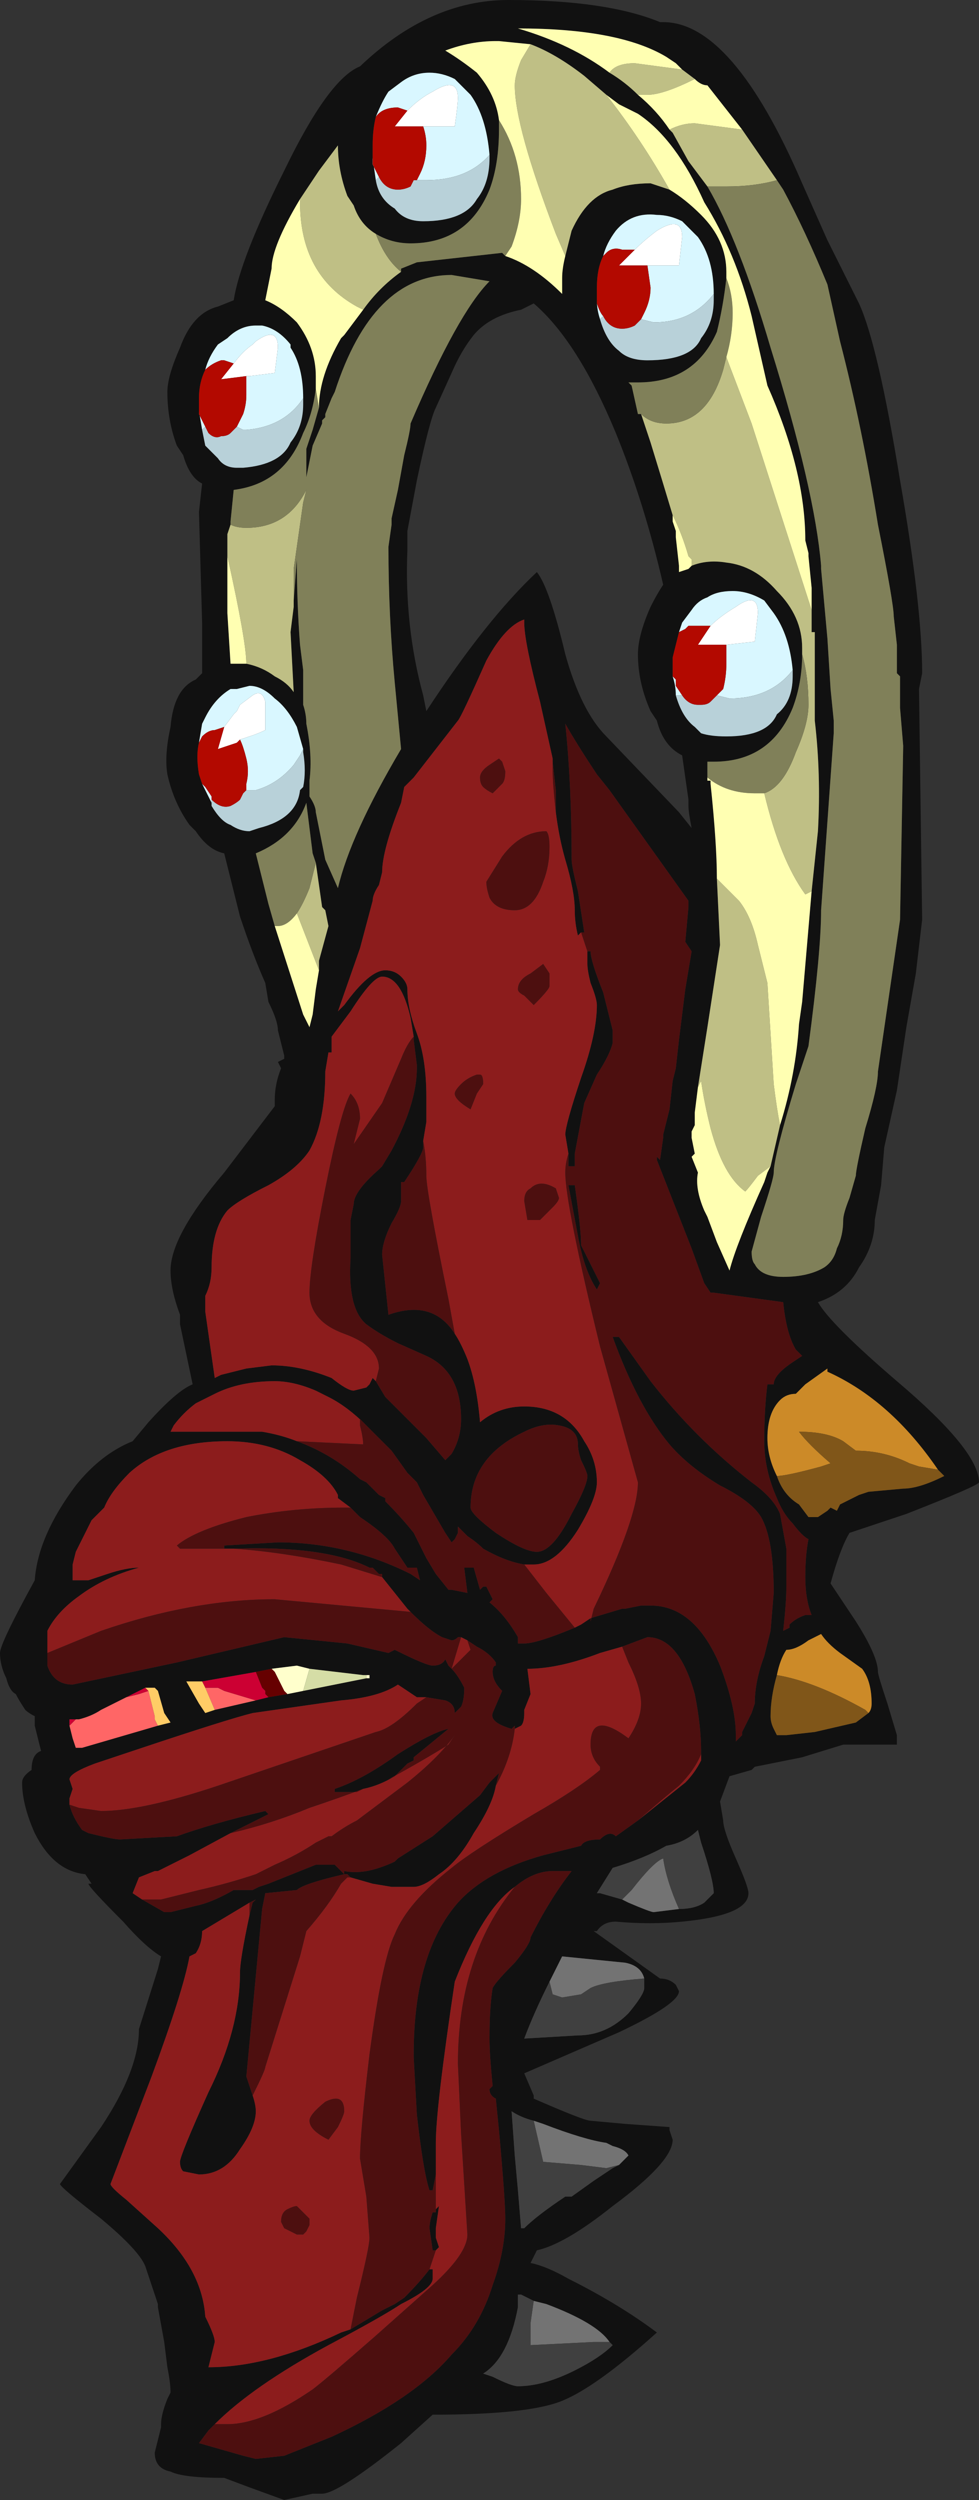 <?xml version="1.0" encoding="UTF-8" standalone="no"?>
<svg xmlns:ffdec="https://www.free-decompiler.com/flash" xmlns:xlink="http://www.w3.org/1999/xlink" ffdec:objectType="frame" height="276.85px" width="108.5px" xmlns="http://www.w3.org/2000/svg">
  <rect width="100%" height="100%" fill="#333333" stroke="none"/>
  <g transform="matrix(1.0, 0.0, 0.0, 1.0, 51.8, 276.15)">
    <use ffdec:characterId="31" height="39.55" transform="matrix(7.0, 0.0, 0.0, 7.0, -51.8, -276.15)" width="15.5" xlink:href="#shape0"/>
  </g>
  <defs>
    <g id="shape0" transform="matrix(1.0, 0.0, 0.0, 1.0, 7.4, 39.45)">
      <path d="M3.1 -39.1 Q4.2 -39.1 5.3 -36.55 L5.7 -35.65 6.2 -34.65 Q6.5 -34.0 6.85 -31.85 7.2 -29.85 7.2 -28.8 L7.15 -28.55 7.2 -24.9 7.1 -24.05 6.95 -23.2 6.8 -22.2 6.6 -21.3 6.55 -20.7 6.45 -20.15 Q6.45 -19.75 6.2 -19.4 6.0 -19.0 5.55 -18.85 5.75 -18.5 6.8 -17.6 8.1 -16.5 8.1 -16.0 8.1 -15.95 6.95 -15.5 L6.05 -15.2 Q5.9 -14.95 5.75 -14.4 L6.15 -13.8 Q6.5 -13.25 6.5 -13.0 6.5 -12.95 6.65 -12.5 L6.8 -12.0 6.8 -11.85 5.95 -11.85 5.3 -11.65 4.55 -11.5 4.5 -11.45 4.15 -11.35 4.0 -10.95 4.05 -10.65 Q4.05 -10.5 4.25 -10.05 4.45 -9.6 4.45 -9.5 4.45 -9.15 3.4 -9.05 2.9 -9.0 2.35 -9.05 2.15 -9.05 2.05 -8.9 L2.0 -8.9 3.05 -8.15 Q3.2 -8.15 3.3 -8.05 L3.35 -7.95 Q3.35 -7.75 2.4 -7.3 L0.9 -6.65 1.05 -6.3 1.05 -6.25 Q1.85 -5.9 1.95 -5.9 L2.5 -5.85 3.2 -5.8 3.2 -5.75 3.25 -5.6 Q3.25 -5.25 2.3 -4.55 1.55 -3.95 1.1 -3.85 1.05 -3.75 1.0 -3.65 1.25 -3.6 1.6 -3.4 2.4 -3.0 3.0 -2.55 2.0 -1.65 1.45 -1.45 0.9 -1.25 -0.55 -1.25 L-1.05 -0.8 Q-2.05 0.0 -2.3 0.0 L-2.45 0.0 -2.9 0.1 -3.45 -0.1 -3.85 -0.25 Q-4.5 -0.25 -4.7 -0.35 -4.95 -0.4 -4.95 -0.65 L-4.85 -1.05 -4.85 -1.1 Q-4.85 -1.25 -4.75 -1.5 L-4.7 -1.6 Q-4.7 -1.75 -4.75 -2.0 L-4.8 -2.4 -4.9 -2.95 -4.9 -3.0 -5.1 -3.6 Q-5.2 -3.85 -5.8 -4.35 -6.45 -4.85 -6.45 -4.9 L-5.8 -5.8 Q-5.2 -6.7 -5.2 -7.35 L-4.9 -8.3 -4.85 -8.5 Q-5.1 -8.65 -5.45 -9.05 -6.0 -9.6 -6.0 -9.65 L-5.95 -9.65 -6.05 -9.8 Q-6.55 -9.85 -6.85 -10.45 -7.05 -10.9 -7.05 -11.25 -7.05 -11.35 -6.9 -11.45 -6.9 -11.7 -6.75 -11.75 L-6.85 -12.15 -6.85 -12.3 Q-6.95 -12.35 -7.0 -12.4 -7.1 -12.55 -7.15 -12.65 -7.25 -12.7 -7.3 -12.9 -7.4 -13.1 -7.4 -13.3 -7.4 -13.45 -6.85 -14.45 -6.8 -15.15 -6.2 -15.95 -5.8 -16.45 -5.3 -16.65 L-5.05 -16.95 Q-4.6 -17.45 -4.35 -17.55 L-4.55 -18.5 -4.55 -18.65 Q-4.7 -19.05 -4.7 -19.35 -4.7 -19.9 -3.85 -20.9 L-3.05 -21.95 -3.05 -22.05 Q-3.05 -22.3 -2.95 -22.55 L-3.0 -22.65 -2.9 -22.7 -2.9 -22.75 -3.0 -23.15 Q-3.0 -23.3 -3.15 -23.6 L-3.2 -23.9 Q-3.4 -24.35 -3.6 -24.95 L-3.85 -25.95 Q-4.1 -26.0 -4.3 -26.3 L-4.4 -26.4 Q-4.65 -26.75 -4.75 -27.2 -4.8 -27.5 -4.7 -27.95 -4.65 -28.55 -4.3 -28.7 L-4.2 -28.8 -4.2 -29.6 -4.25 -31.35 -4.2 -31.8 Q-4.4 -31.9 -4.5 -32.25 L-4.6 -32.4 Q-4.75 -32.8 -4.75 -33.25 -4.75 -33.5 -4.55 -33.95 -4.35 -34.5 -3.95 -34.6 L-3.7 -34.7 Q-3.6 -35.35 -2.9 -36.75 -2.2 -38.2 -1.7 -38.4 -0.6 -39.45 0.65 -39.45 2.2 -39.45 3.05 -39.1 L3.1 -39.1 M2.25 -38.3 Q2.5 -38.15 2.7 -37.95 3.0 -37.7 3.2 -37.4 L3.25 -37.35 3.5 -36.9 3.8 -36.5 Q4.3 -35.65 4.8 -33.95 5.5 -31.7 5.6 -30.5 L5.6 -30.45 5.7 -29.35 5.75 -28.55 5.8 -28.05 5.8 -27.85 5.6 -25.05 Q5.6 -24.4 5.4 -22.9 L5.2 -22.3 Q4.85 -21.15 4.85 -20.9 4.85 -20.8 4.65 -20.2 L4.5 -19.65 Q4.5 -19.5 4.55 -19.45 4.65 -19.25 5.0 -19.25 5.4 -19.25 5.65 -19.4 5.8 -19.5 5.85 -19.7 5.95 -19.9 5.95 -20.15 5.95 -20.25 6.05 -20.5 L6.15 -20.85 Q6.15 -20.95 6.3 -21.6 6.5 -22.25 6.5 -22.5 L6.85 -24.9 6.9 -27.65 6.85 -28.25 6.85 -28.75 6.8 -28.8 6.8 -29.25 6.75 -29.7 Q6.75 -29.9 6.5 -31.15 6.25 -32.7 5.9 -34.05 L5.7 -34.95 Q5.35 -35.8 5.0 -36.45 L4.9 -36.6 4.35 -37.4 3.8 -38.1 Q3.7 -38.1 3.6 -38.2 L3.4 -38.35 3.3 -38.45 3.15 -38.55 Q2.4 -39.0 0.8 -39.0 1.65 -38.75 2.25 -38.3 M2.2 -37.95 L1.85 -38.25 Q1.4 -38.6 1.0 -38.75 L0.5 -38.8 0.45 -38.8 Q0.05 -38.8 -0.35 -38.65 -0.1 -38.5 0.15 -38.3 0.45 -37.95 0.5 -37.55 L0.5 -37.4 Q0.5 -36.85 0.35 -36.45 0.0 -35.6 -0.9 -35.6 -1.2 -35.6 -1.45 -35.75 -1.7 -35.9 -1.8 -36.2 L-1.9 -36.35 Q-2.05 -36.75 -2.05 -37.15 L-2.35 -36.75 -2.65 -36.3 Q-3.1 -35.55 -3.1 -35.2 L-3.2 -34.7 Q-2.95 -34.6 -2.7 -34.35 -2.4 -33.95 -2.4 -33.5 L-2.4 -33.3 Q-2.45 -32.9 -2.6 -32.6 -2.9 -31.8 -3.7 -31.7 L-3.75 -31.2 -3.75 -31.15 -3.8 -31.0 -3.8 -30.65 -3.8 -29.75 -3.75 -28.95 -3.5 -28.95 Q-3.25 -28.9 -3.05 -28.75 -2.85 -28.65 -2.75 -28.5 L-2.8 -29.45 -2.75 -29.85 -2.75 -29.95 -2.7 -30.6 Q-2.7 -29.9 -2.65 -29.25 L-2.6 -28.85 -2.6 -28.3 Q-2.55 -28.15 -2.55 -28.0 -2.45 -27.5 -2.5 -27.1 L-2.5 -26.85 Q-2.4 -26.7 -2.4 -26.6 L-2.25 -25.85 -2.05 -25.4 Q-1.85 -26.25 -1.05 -27.6 L-1.15 -28.65 Q-1.25 -29.7 -1.25 -30.8 L-1.2 -31.15 -1.2 -31.25 -1.1 -31.7 -1.0 -32.25 Q-0.9 -32.65 -0.9 -32.75 -0.15 -34.5 0.35 -35.0 L-0.25 -35.1 Q-1.5 -35.1 -2.1 -33.25 L-2.15 -33.15 -2.25 -32.9 -2.25 -32.85 -2.3 -32.8 -2.3 -32.75 -2.45 -32.4 -2.55 -31.9 -2.55 -32.35 -2.45 -32.65 -2.35 -33.0 Q-2.35 -33.5 -2.0 -34.1 L-1.95 -34.15 -1.65 -34.55 Q-1.4 -34.9 -1.05 -35.15 L-1.05 -35.2 -0.8 -35.3 0.55 -35.45 0.6 -35.4 Q1.05 -35.25 1.5 -34.8 L1.5 -35.05 Q1.5 -35.2 1.55 -35.4 L1.65 -35.8 Q1.9 -36.35 2.3 -36.45 2.55 -36.55 2.9 -36.55 L3.2 -36.45 Q3.45 -36.3 3.7 -36.05 4.1 -35.65 4.1 -35.15 L4.1 -35.05 Q4.05 -34.6 3.95 -34.2 3.6 -33.4 2.7 -33.4 L2.55 -33.4 2.6 -33.35 2.7 -32.9 2.75 -32.9 2.9 -32.45 Q3.1 -31.8 3.25 -31.3 L3.25 -31.2 3.3 -31.05 3.3 -30.95 3.35 -30.5 3.35 -30.4 3.5 -30.45 3.55 -30.5 Q3.8 -30.6 4.1 -30.55 4.55 -30.5 4.9 -30.1 5.3 -29.7 5.3 -29.2 L5.3 -29.1 Q5.3 -28.65 5.15 -28.25 4.8 -27.4 3.9 -27.4 L3.8 -27.4 3.8 -27.15 3.8 -27.1 3.85 -27.1 3.85 -27.05 Q3.95 -26.1 3.95 -25.55 L4.0 -24.5 3.8 -23.2 3.65 -22.25 3.6 -21.85 3.6 -21.65 3.55 -21.55 3.55 -21.45 3.6 -21.2 3.55 -21.15 3.65 -20.9 Q3.6 -20.65 3.75 -20.3 L3.8 -20.2 3.95 -19.8 4.15 -19.35 Q4.25 -19.75 4.7 -20.75 L4.75 -20.9 4.8 -21.0 4.95 -21.65 Q5.2 -22.45 5.25 -23.25 L5.3 -23.6 5.45 -25.35 5.55 -26.3 Q5.6 -27.2 5.5 -28.05 L5.5 -29.45 5.45 -29.45 5.45 -29.8 5.45 -30.15 5.4 -30.65 5.4 -30.7 5.35 -30.9 Q5.35 -32.0 4.75 -33.35 L4.5 -34.45 Q4.25 -35.45 3.75 -36.25 3.3 -37.25 2.7 -37.65 2.5 -37.75 2.4 -37.8 L2.2 -37.95 M-1.45 -36.6 Q-1.4 -36.3 -1.15 -36.15 -1.0 -35.95 -0.7 -35.95 -0.05 -35.95 0.15 -36.3 0.35 -36.55 0.35 -36.95 L0.35 -37.0 Q0.3 -37.6 0.05 -37.95 L-0.2 -38.2 Q-0.4 -38.3 -0.6 -38.3 -0.85 -38.3 -1.05 -38.15 L-1.25 -38.0 Q-1.35 -37.85 -1.45 -37.6 -1.5 -37.4 -1.5 -37.15 L-1.5 -36.95 -1.45 -36.6 M3.9 -34.8 Q3.9 -35.35 3.65 -35.7 L3.4 -35.95 Q3.2 -36.05 3.0 -36.05 2.6 -36.1 2.35 -35.8 2.2 -35.6 2.15 -35.4 2.05 -35.2 2.05 -34.9 L2.05 -34.7 Q2.05 -34.55 2.1 -34.4 2.2 -34.05 2.4 -33.9 2.55 -33.75 2.85 -33.75 3.55 -33.75 3.7 -34.1 3.9 -34.35 3.9 -34.7 L3.9 -34.8 M0.1 -34.15 Q-0.1 -33.9 -0.25 -33.55 L-0.5 -33.0 Q-0.6 -32.8 -0.8 -31.85 L-0.95 -31.05 -0.95 -30.75 Q-1.0 -29.55 -0.7 -28.45 L-0.65 -28.2 Q0.3 -29.65 1.1 -30.4 1.3 -30.15 1.55 -29.1 1.8 -28.2 2.2 -27.8 L3.35 -26.6 3.55 -26.35 Q3.5 -26.6 3.5 -26.7 L3.5 -26.8 3.4 -27.5 Q3.1 -27.65 3.0 -28.05 L2.9 -28.2 Q2.7 -28.65 2.7 -29.1 2.7 -29.4 2.9 -29.85 3.0 -30.05 3.1 -30.2 2.8 -31.5 2.35 -32.6 1.75 -34.05 1.05 -34.65 L0.85 -34.55 Q0.35 -34.45 0.1 -34.15 M1.35 -27.45 L1.15 -28.35 Q0.9 -29.3 0.9 -29.6 L0.9 -29.65 Q0.6 -29.55 0.3 -29.0 -0.1 -28.1 -0.15 -28.05 L-0.85 -27.15 -1.0 -27.0 -1.05 -26.75 Q-1.35 -26.0 -1.35 -25.65 L-1.4 -25.45 Q-1.5 -25.3 -1.5 -25.2 L-1.7 -24.45 -2.05 -23.45 -1.95 -23.55 Q-1.55 -24.1 -1.3 -24.1 -1.15 -24.1 -1.05 -24.0 -0.95 -23.9 -0.95 -23.8 -0.95 -23.5 -0.8 -23.1 -0.65 -22.7 -0.65 -22.1 L-0.65 -21.7 -0.7 -21.4 -0.7 -21.3 Q-0.7 -21.2 -1.0 -20.75 L-1.05 -20.75 -1.05 -20.45 Q-1.05 -20.35 -1.2 -20.1 -1.35 -19.8 -1.35 -19.6 L-1.25 -18.65 Q-0.55 -18.9 -0.2 -18.35 -0.1 -18.2 0.0 -17.95 0.15 -17.55 0.2 -16.95 0.5 -17.2 0.9 -17.2 1.55 -17.2 1.85 -16.65 2.05 -16.35 2.05 -16.0 2.05 -15.75 1.75 -15.25 1.4 -14.7 1.05 -14.7 L0.9 -14.7 Q0.6 -14.75 0.25 -14.95 0.15 -15.05 0.0 -15.15 L-0.15 -15.3 -0.15 -15.2 -0.2 -15.1 -0.25 -15.05 -0.35 -15.2 -0.7 -15.8 -0.8 -16.0 -0.95 -16.15 -1.2 -16.5 -1.6 -16.9 Q-1.9 -17.2 -2.2 -17.35 L-2.4 -17.45 Q-2.75 -17.6 -3.05 -17.6 -3.6 -17.6 -4.0 -17.4 L-4.3 -17.25 Q-4.5 -17.1 -4.65 -16.9 L-4.7 -16.8 -3.25 -16.8 Q-2.95 -16.75 -2.7 -16.65 -2.15 -16.45 -1.7 -16.05 L-1.6 -16.0 -1.4 -15.8 -1.3 -15.75 -1.3 -15.7 Q-1.05 -15.45 -0.85 -15.2 L-0.65 -14.8 -0.5 -14.55 -0.3 -14.3 -0.25 -14.3 0.0 -14.25 -0.05 -14.65 0.1 -14.65 0.2 -14.3 0.25 -14.35 0.3 -14.35 0.4 -14.15 0.35 -14.1 Q0.6 -13.9 0.8 -13.55 L0.8 -13.45 0.9 -13.45 Q1.1 -13.45 1.7 -13.7 L1.8 -13.75 1.95 -13.85 2.45 -14.0 2.5 -14.0 2.75 -14.05 2.9 -14.05 Q3.6 -14.05 4.0 -13.1 4.25 -12.45 4.25 -12.0 L4.25 -11.9 4.35 -12.0 4.35 -12.05 4.5 -12.35 4.55 -12.5 Q4.55 -12.85 4.7 -13.25 L4.8 -13.65 4.85 -14.25 Q4.85 -15.1 4.65 -15.45 4.5 -15.7 4.0 -15.95 3.5 -16.25 3.2 -16.6 2.7 -17.2 2.3 -18.3 L2.4 -18.3 2.9 -17.6 Q3.6 -16.7 4.5 -16.0 4.85 -15.75 4.95 -15.5 L5.05 -14.95 5.05 -14.35 Q5.05 -14.1 5.0 -13.65 L5.1 -13.7 5.1 -13.75 Q5.2 -13.85 5.35 -13.9 L5.45 -13.9 Q5.35 -14.15 5.35 -14.5 5.35 -14.85 5.4 -15.1 5.3 -15.15 5.15 -15.35 5.0 -15.5 4.9 -15.75 4.7 -16.2 4.7 -16.65 4.7 -17.15 4.75 -17.55 L4.85 -17.55 Q4.85 -17.7 5.15 -17.9 L5.3 -18.0 5.2 -18.1 Q5.05 -18.35 5.0 -18.85 L3.9 -19.0 3.85 -19.0 3.75 -19.15 3.55 -19.7 3.0 -21.1 3.0 -21.15 3.05 -21.1 3.1 -21.45 3.1 -21.5 3.2 -21.9 3.25 -22.35 3.3 -22.55 3.35 -23.0 3.45 -23.8 3.55 -24.4 3.45 -24.55 3.5 -25.1 3.5 -25.2 2.25 -26.95 2.05 -27.2 Q1.75 -27.65 1.55 -28.0 1.65 -27.05 1.65 -25.85 1.65 -25.75 1.75 -25.35 L1.85 -24.7 1.8 -24.7 1.75 -24.65 Q1.7 -24.85 1.7 -25.05 1.7 -25.35 1.55 -25.85 1.45 -26.2 1.4 -26.6 L1.4 -26.95 1.35 -27.4 1.35 -27.45 M1.6 -21.2 L1.55 -21.5 Q1.55 -21.65 1.8 -22.4 2.05 -23.1 2.05 -23.55 2.05 -23.65 1.95 -23.9 1.9 -24.1 1.9 -24.2 L1.9 -24.4 1.95 -24.4 Q1.95 -24.25 2.15 -23.75 L2.3 -23.15 2.3 -22.95 Q2.25 -22.75 2.05 -22.45 L1.85 -22.0 1.7 -21.2 1.7 -21.0 1.6 -21.0 1.6 -21.2 M5.15 -28.85 Q5.1 -29.4 4.85 -29.75 L4.7 -29.95 Q4.45 -30.1 4.2 -30.1 3.95 -30.1 3.8 -30.0 3.65 -29.95 3.55 -29.8 L3.4 -29.6 3.35 -29.45 Q3.3 -29.25 3.25 -29.05 L3.25 -28.75 Q3.3 -28.6 3.3 -28.45 3.4 -28.1 3.6 -27.95 L3.7 -27.85 Q3.85 -27.8 4.1 -27.8 4.75 -27.8 4.9 -28.15 5.15 -28.35 5.15 -28.75 L5.15 -28.85 M7.45 -16.2 Q6.7 -17.3 5.7 -17.75 L5.7 -17.8 5.35 -17.55 5.2 -17.4 Q5.05 -17.4 4.95 -17.3 4.75 -17.1 4.75 -16.7 4.75 -16.4 4.9 -16.1 5.0 -15.8 5.25 -15.65 L5.4 -15.45 5.55 -15.45 5.7 -15.55 5.75 -15.6 5.85 -15.55 5.9 -15.65 6.2 -15.8 6.35 -15.85 6.9 -15.9 Q7.15 -15.9 7.55 -16.1 L7.45 -16.2 M1.6 -20.7 L1.7 -20.7 Q1.8 -20.0 1.8 -19.75 L2.1 -19.15 2.05 -19.05 Q1.85 -19.35 1.75 -19.9 L1.6 -20.7 M1.45 -16.9 Q1.2 -16.95 0.9 -16.8 0.05 -16.4 0.05 -15.6 0.05 -15.5 0.45 -15.2 0.9 -14.9 1.1 -14.9 1.35 -14.9 1.65 -15.5 1.9 -15.95 1.9 -16.1 1.9 -16.15 1.8 -16.35 1.75 -16.5 1.75 -16.6 1.75 -16.85 1.45 -16.9 M6.35 -12.35 Q6.4 -12.4 6.4 -12.5 6.4 -12.85 6.25 -13.05 L5.9 -13.3 Q5.7 -13.45 5.6 -13.6 L5.4 -13.5 Q5.2 -13.35 5.05 -13.35 4.95 -13.2 4.9 -12.95 4.8 -12.6 4.8 -12.3 4.8 -12.2 4.85 -12.1 L4.9 -12.0 5.05 -12.0 5.5 -12.05 6.15 -12.2 6.35 -12.35 M3.7 -11.7 L3.7 -11.75 Q3.7 -12.15 3.6 -12.65 3.35 -13.55 2.85 -13.55 L2.45 -13.4 2.1 -13.3 Q1.45 -13.05 0.95 -13.05 L1.0 -12.65 0.9 -12.4 0.9 -12.35 Q0.9 -12.2 0.85 -12.15 L0.75 -12.1 0.75 -12.15 0.7 -12.1 Q0.35 -12.2 0.4 -12.35 L0.55 -12.7 Q0.4 -12.85 0.4 -13.0 0.4 -13.1 0.45 -13.1 L0.45 -13.15 Q0.35 -13.3 0.15 -13.4 L0.0 -13.5 -0.1 -13.55 -0.15 -13.55 Q-0.2 -13.5 -0.25 -13.5 L-0.4 -13.55 Q-0.6 -13.65 -0.9 -13.95 L-0.95 -14.0 -1.35 -14.5 -1.35 -14.55 -1.4 -14.55 -1.5 -14.65 -1.55 -14.65 Q-2.25 -15.0 -3.7 -14.95 L-3.85 -14.95 -3.85 -15.0 -3.0 -15.05 Q-1.9 -15.05 -0.9 -14.55 L-0.75 -14.45 -0.8 -14.65 -0.95 -14.65 -1.15 -14.95 Q-1.25 -15.15 -1.7 -15.45 L-1.85 -15.6 -2.05 -15.75 -2.05 -15.8 Q-2.2 -16.1 -2.65 -16.35 -3.15 -16.65 -3.8 -16.65 -4.8 -16.65 -5.35 -16.15 -5.65 -15.85 -5.75 -15.6 L-5.95 -15.4 -6.2 -14.9 -6.25 -14.7 -6.25 -14.45 -6.0 -14.45 -5.7 -14.55 Q-5.4 -14.65 -5.2 -14.65 -5.75 -14.5 -6.15 -14.2 -6.5 -13.95 -6.65 -13.65 L-6.65 -13.3 -6.65 -13.1 Q-6.55 -12.8 -6.25 -12.8 L-4.6 -13.15 -2.9 -13.55 -1.9 -13.45 -1.25 -13.3 -1.15 -13.35 Q-0.65 -13.1 -0.55 -13.1 -0.4 -13.1 -0.35 -13.2 L-0.3 -13.1 -0.25 -13.05 Q-0.15 -12.95 -0.05 -12.75 -0.05 -12.55 -0.1 -12.45 L-0.2 -12.35 Q-0.2 -12.5 -0.35 -12.55 L-0.65 -12.6 -0.8 -12.6 -1.1 -12.8 Q-1.4 -12.6 -2.0 -12.55 L-3.4 -12.35 Q-3.8 -12.25 -5.15 -11.8 L-5.9 -11.55 Q-6.3 -11.4 -6.3 -11.3 L-6.25 -11.15 -6.3 -11.0 -6.3 -10.9 Q-6.25 -10.7 -6.1 -10.5 L-6.0 -10.45 Q-5.6 -10.35 -5.5 -10.35 L-4.6 -10.4 Q-4.05 -10.6 -3.2 -10.8 L-3.15 -10.75 -3.75 -10.45 -4.4 -10.1 -4.9 -9.85 -4.95 -9.85 -5.2 -9.75 -5.3 -9.5 -5.15 -9.4 -4.8 -9.2 -4.7 -9.2 -4.3 -9.3 Q-4.05 -9.35 -3.7 -9.55 L-3.4 -9.55 -3.3 -9.6 -3.15 -9.65 -2.4 -9.95 -2.1 -9.95 -1.95 -9.8 -1.95 -9.85 Q-1.7 -9.8 -1.4 -9.9 -1.25 -9.95 -1.15 -10.0 L-1.1 -10.05 -0.55 -10.4 0.2 -11.05 0.35 -11.25 0.5 -11.4 0.45 -11.2 Q0.4 -10.9 0.1 -10.45 -0.15 -10.0 -0.45 -9.8 -0.7 -9.6 -0.85 -9.6 L-1.2 -9.6 -1.5 -9.65 -1.85 -9.75 -1.9 -9.8 -1.95 -9.8 Q-2.6 -9.65 -2.7 -9.55 L-3.2 -9.5 -3.25 -9.25 -3.5 -6.6 -3.4 -6.3 Q-3.35 -6.15 -3.35 -6.05 -3.35 -5.8 -3.6 -5.45 -3.85 -5.05 -4.25 -5.05 L-4.5 -5.1 Q-4.55 -5.15 -4.55 -5.25 -4.55 -5.35 -4.1 -6.35 -3.6 -7.35 -3.6 -8.25 -3.6 -8.45 -3.45 -9.15 L-3.4 -9.35 -3.35 -9.4 -3.45 -9.35 -4.2 -8.9 Q-4.2 -8.7 -4.3 -8.55 L-4.4 -8.5 Q-4.5 -7.95 -5.0 -6.6 L-5.65 -4.9 Q-5.65 -4.85 -5.4 -4.65 L-4.9 -4.2 Q-4.2 -3.55 -4.15 -2.8 -4.0 -2.5 -4.0 -2.4 L-4.1 -2.0 Q-3.15 -2.0 -2.0 -2.55 L-1.85 -2.6 -1.35 -2.9 -1.15 -3.0 -1.0 -3.1 Q-0.75 -3.35 -0.6 -3.55 L-0.55 -3.55 -0.55 -3.4 Q-0.55 -3.25 -1.05 -3.0 -1.35 -2.8 -2.2 -2.35 -3.4 -1.7 -4.0 -1.1 L-4.1 -1.0 -4.25 -0.8 -3.55 -0.6 -3.35 -0.55 -2.9 -0.6 -2.15 -0.9 Q-0.85 -1.5 -0.25 -2.2 0.2 -2.65 0.4 -3.3 0.6 -3.85 0.6 -4.35 0.6 -4.65 0.5 -5.75 L0.45 -6.25 Q0.35 -6.3 0.35 -6.4 L0.4 -6.45 Q0.35 -6.95 0.35 -7.2 0.35 -7.7 0.4 -8.0 0.45 -8.1 0.75 -8.4 1.0 -8.7 1.0 -8.8 1.3 -9.4 1.65 -9.85 L1.35 -9.85 Q1.05 -9.85 0.75 -9.6 0.25 -9.25 -0.2 -8.1 -0.5 -6.1 -0.5 -5.55 L-0.5 -5.1 -0.5 -5.05 -0.55 -4.8 -0.6 -4.8 Q-0.7 -5.1 -0.8 -6.0 L-0.85 -6.9 -0.85 -6.95 Q-0.85 -8.55 -0.15 -9.35 0.3 -9.85 1.2 -10.1 L1.8 -10.25 Q1.85 -10.35 2.1 -10.35 2.25 -10.5 2.35 -10.4 L2.7 -10.65 3.45 -11.25 Q3.6 -11.4 3.7 -11.6 L3.7 -11.7 M-0.5 -3.85 L-0.55 -3.85 -0.6 -4.2 Q-0.6 -4.3 -0.55 -4.45 L-0.5 -4.45 -0.5 -4.5 -0.45 -4.55 -0.5 -4.2 -0.5 -4.15 -0.5 -4.05 -0.45 -3.9 -0.5 -3.85 M-1.65 -11.15 L-1.75 -11.1 -2.1 -11.1 -2.1 -11.15 Q-1.65 -11.3 -1.1 -11.7 -0.55 -12.05 -0.3 -12.1 L-0.85 -11.65 -0.85 -11.6 -0.95 -11.55 -1.15 -11.35 Q-1.4 -11.2 -1.65 -11.15 M3.35 -9.25 Q3.6 -9.25 3.75 -9.35 L3.9 -9.5 Q3.9 -9.7 3.7 -10.3 L3.65 -10.5 Q3.45 -10.3 3.15 -10.25 2.8 -10.05 2.3 -9.9 L2.05 -9.5 2.1 -9.5 2.45 -9.4 2.55 -9.35 Q2.9 -9.2 2.95 -9.2 L3.35 -9.25 M1.3 -8.1 Q1.05 -7.6 0.9 -7.2 L1.75 -7.25 Q2.2 -7.25 2.55 -7.6 2.8 -7.9 2.8 -8.0 L2.8 -8.15 Q2.75 -8.35 2.5 -8.4 L1.5 -8.5 1.3 -8.1 M2.4 -5.2 L2.55 -5.35 Q2.5 -5.45 2.3 -5.5 L2.2 -5.55 Q1.85 -5.6 1.2 -5.85 L1.05 -5.9 Q0.85 -5.95 0.7 -6.05 L0.75 -5.35 0.8 -4.8 0.85 -4.2 0.9 -4.2 Q1.1 -4.4 1.55 -4.7 L1.65 -4.7 2.0 -4.95 2.3 -5.15 2.4 -5.2 M1.05 -3.05 L0.85 -3.15 0.8 -3.15 0.8 -2.95 Q0.65 -2.15 0.25 -1.9 L0.4 -1.85 Q0.7 -1.7 0.8 -1.7 1.2 -1.7 1.7 -1.95 2.1 -2.15 2.3 -2.35 L2.25 -2.4 Q2.05 -2.7 1.25 -3.0 L1.05 -3.05 M-2.6 -33.15 Q-2.6 -33.65 -2.8 -33.95 L-2.8 -34.0 Q-3.0 -34.25 -3.25 -34.3 L-3.35 -34.3 Q-3.6 -34.3 -3.8 -34.1 L-3.95 -34.0 Q-4.1 -33.8 -4.15 -33.6 -4.25 -33.4 -4.25 -33.15 L-4.25 -32.95 -4.2 -32.65 -4.15 -32.4 -3.95 -32.2 Q-3.85 -32.05 -3.65 -32.05 L-3.55 -32.05 Q-2.95 -32.1 -2.8 -32.45 -2.6 -32.7 -2.6 -33.05 L-2.6 -33.15 M-2.6 -27.6 L-2.7 -27.95 Q-2.85 -28.25 -3.05 -28.4 -3.25 -28.6 -3.45 -28.6 L-3.65 -28.55 -3.75 -28.55 Q-4.0 -28.4 -4.15 -28.1 L-4.2 -28.0 -4.25 -27.7 Q-4.3 -27.5 -4.25 -27.2 L-4.2 -27.05 -4.05 -26.75 -4.05 -26.7 Q-3.9 -26.45 -3.75 -26.4 -3.6 -26.3 -3.45 -26.3 L-3.3 -26.35 Q-2.7 -26.5 -2.65 -26.95 L-2.6 -27.0 Q-2.55 -27.25 -2.6 -27.55 L-2.6 -27.6 M-1.25 -26.6 L-1.25 -26.6 M-2.4 -25.8 L-2.45 -25.95 -2.55 -26.75 Q-2.75 -26.2 -3.35 -25.95 L-3.15 -25.15 -3.05 -24.8 -2.6 -23.4 -2.5 -23.2 -2.45 -23.4 -2.4 -23.8 -2.35 -24.1 -2.35 -24.25 -2.2 -24.8 -2.25 -25.05 -2.3 -25.1 -2.4 -25.8 M-0.85 -23.05 L-0.9 -23.35 Q-1.05 -24.0 -1.35 -24.0 -1.5 -24.0 -1.85 -23.45 L-2.15 -23.05 -2.15 -22.8 -2.2 -22.8 -2.25 -22.5 Q-2.25 -21.7 -2.5 -21.25 -2.7 -20.95 -3.15 -20.7 -3.65 -20.45 -3.8 -20.3 -4.05 -20.0 -4.05 -19.4 -4.05 -19.15 -4.15 -18.95 L-4.15 -18.7 -4.0 -17.65 -3.9 -17.7 -3.5 -17.8 -3.1 -17.85 Q-2.65 -17.85 -2.15 -17.65 L-2.15 -17.65 Q-1.9 -17.45 -1.8 -17.45 L-1.6 -17.5 -1.55 -17.55 -1.5 -17.65 -1.45 -17.6 -1.3 -17.35 -0.65 -16.7 -0.35 -16.35 -0.25 -16.45 Q-0.1 -16.7 -0.1 -17.0 -0.1 -17.75 -0.65 -18.0 L-1.1 -18.2 Q-1.4 -18.35 -1.6 -18.5 -1.9 -18.75 -1.85 -19.55 L-1.85 -20.15 -1.8 -20.4 Q-1.8 -20.6 -1.4 -20.95 L-1.35 -21.0 -1.2 -21.25 Q-0.8 -22.0 -0.8 -22.55 L-0.8 -22.6 -0.85 -23.0 -0.85 -23.05 M-2.6 -12.7 L-1.6 -12.9 -1.55 -12.9 -1.55 -12.95 -1.6 -12.95 -1.65 -12.95 -2.5 -13.05 -2.7 -13.1 -3.1 -13.05 -3.35 -13.0 -4.2 -12.85 -4.45 -12.85 -4.25 -12.5 -4.15 -12.35 -4.0 -12.4 -3.35 -12.55 -3.15 -12.6 -2.85 -12.65 -2.6 -12.7 M-4.9 -12.15 L-4.7 -12.2 -4.8 -12.35 -4.9 -12.7 -4.95 -12.75 -5.1 -12.75 -5.4 -12.6 -5.8 -12.4 Q-5.95 -12.3 -6.15 -12.25 L-6.3 -12.25 -6.3 -12.15 -6.25 -11.95 -6.2 -11.8 -6.1 -11.8 -4.9 -12.15" fill="#111111" fill-rule="evenodd" stroke="none"/>
      <path d="M-0.7 -21.4 L-0.65 -21.7 -0.65 -22.1 Q-0.65 -22.7 -0.8 -23.1 -0.95 -23.5 -0.95 -23.8 -0.95 -23.9 -1.05 -24.0 -1.15 -24.1 -1.3 -24.1 -1.55 -24.1 -1.95 -23.55 L-2.05 -23.45 -1.7 -24.45 -1.5 -25.2 Q-1.5 -25.3 -1.4 -25.45 L-1.35 -25.65 Q-1.35 -26.0 -1.05 -26.75 L-1.0 -27.0 -0.85 -27.15 -0.15 -28.05 Q-0.1 -28.1 0.3 -29.0 0.6 -29.55 0.9 -29.65 L0.9 -29.6 Q0.9 -29.3 1.15 -28.35 L1.35 -27.45 1.35 -27.25 Q1.35 -27.05 1.4 -26.6 1.45 -26.2 1.55 -25.85 1.7 -25.35 1.7 -25.05 1.7 -24.85 1.75 -24.65 L1.8 -24.7 1.9 -24.4 1.9 -24.2 Q1.9 -24.1 1.95 -23.9 2.05 -23.65 2.05 -23.55 2.05 -23.1 1.8 -22.4 1.55 -21.65 1.55 -21.5 L1.6 -21.2 Q1.55 -21.05 1.55 -20.9 1.55 -20.4 2.1 -18.15 L2.7 -16.0 Q2.7 -15.45 2.0 -14.0 L1.95 -13.8 1.95 -13.85 1.8 -13.75 1.7 -13.7 1.25 -14.25 0.9 -14.7 1.05 -14.7 Q1.4 -14.7 1.75 -15.25 2.05 -15.75 2.05 -16.0 2.05 -16.35 1.85 -16.65 1.55 -17.2 0.9 -17.2 0.5 -17.2 0.2 -16.95 0.15 -17.55 0.0 -17.95 -0.1 -18.2 -0.2 -18.35 L-0.3 -18.9 Q-0.65 -20.6 -0.65 -20.85 -0.65 -21.15 -0.7 -21.4 M0.55 -25.9 L0.3 -25.5 Q0.3 -25.4 0.35 -25.25 0.45 -25.05 0.75 -25.05 1.05 -25.05 1.2 -25.5 1.3 -25.75 1.3 -26.05 1.3 -26.25 1.25 -26.3 0.85 -26.3 0.55 -25.9 M0.35 -27.35 Q0.2 -27.25 0.2 -27.15 0.2 -27.05 0.25 -27.0 0.3 -26.95 0.4 -26.9 L0.55 -27.05 Q0.6 -27.1 0.6 -27.25 L0.55 -27.4 0.5 -27.45 0.35 -27.35 M0.25 -22.3 Q0.25 -22.45 0.2 -22.45 L0.15 -22.45 Q0.0 -22.4 -0.1 -22.3 -0.2 -22.2 -0.2 -22.15 -0.2 -22.05 0.05 -21.9 L0.15 -22.15 0.25 -22.3 M1.05 -23.55 Q1.3 -23.8 1.3 -23.85 L1.3 -24.05 1.2 -24.2 1.0 -24.05 Q0.8 -23.95 0.8 -23.8 0.8 -23.75 0.9 -23.7 L1.05 -23.55 M0.9 -20.45 L0.95 -20.15 1.15 -20.15 1.35 -20.35 Q1.45 -20.45 1.45 -20.5 L1.4 -20.65 Q1.15 -20.8 1.0 -20.65 0.9 -20.6 0.9 -20.45 M-1.6 -16.9 L-1.7 -17.0 -1.7 -16.9 Q-1.65 -16.7 -1.65 -16.6 L-2.7 -16.65 Q-2.95 -16.75 -3.25 -16.8 L-4.7 -16.8 -4.65 -16.9 Q-4.5 -17.1 -4.3 -17.25 L-4.0 -17.4 Q-3.6 -17.6 -3.05 -17.6 -2.75 -17.6 -2.4 -17.45 L-2.2 -17.35 Q-1.9 -17.2 -1.6 -16.9 M2.7 -10.65 Q3.1 -11.0 3.35 -11.2 3.6 -11.45 3.7 -11.7 L3.7 -11.6 Q3.6 -11.4 3.45 -11.25 L2.7 -10.65 M2.45 -13.4 L2.55 -13.15 Q2.75 -12.75 2.75 -12.5 2.75 -12.25 2.55 -11.95 1.95 -12.4 1.95 -11.85 1.95 -11.65 2.1 -11.5 L2.1 -11.45 Q1.75 -11.15 1.05 -10.75 0.05 -10.15 -0.25 -9.9 -0.95 -9.35 -1.15 -8.85 -1.35 -8.45 -1.55 -6.95 -1.7 -5.7 -1.7 -5.3 L-1.6 -4.7 -1.55 -4.05 Q-1.55 -3.9 -1.75 -3.1 L-1.85 -2.6 -2.0 -2.55 Q-3.15 -2.0 -4.1 -2.0 L-4.0 -2.4 Q-4.0 -2.5 -4.15 -2.8 -4.2 -3.55 -4.9 -4.2 L-5.4 -4.65 Q-5.65 -4.85 -5.65 -4.9 L-5.0 -6.6 Q-4.5 -7.95 -4.4 -8.5 L-4.3 -8.55 Q-4.2 -8.7 -4.2 -8.9 L-3.45 -9.35 -3.45 -9.15 Q-3.6 -8.45 -3.6 -8.25 -3.6 -7.35 -4.1 -6.35 -4.55 -5.35 -4.55 -5.25 -4.55 -5.15 -4.5 -5.1 L-4.25 -5.05 Q-3.85 -5.05 -3.6 -5.45 -3.35 -5.8 -3.35 -6.05 -3.35 -6.15 -3.4 -6.3 -3.2 -6.7 -3.2 -6.75 L-2.65 -8.5 -2.55 -8.9 Q-2.2 -9.3 -2.0 -9.65 L-1.9 -9.75 -1.85 -9.75 -1.5 -9.65 -1.2 -9.6 -0.85 -9.6 Q-0.7 -9.6 -0.45 -9.8 -0.15 -10.0 0.1 -10.45 0.4 -10.9 0.45 -11.2 0.7 -11.65 0.75 -12.1 L0.85 -12.15 Q0.9 -12.2 0.9 -12.35 L0.9 -12.4 1.0 -12.65 0.95 -13.05 Q1.45 -13.05 2.1 -13.3 L2.45 -13.4 M-0.6 -3.55 L-0.5 -3.85 -0.45 -3.9 -0.5 -4.05 -0.5 -4.15 -0.5 -4.2 -0.45 -4.55 -0.5 -4.5 -0.5 -5.1 -0.5 -5.55 Q-0.5 -6.1 -0.2 -8.1 0.25 -9.25 0.75 -9.6 -0.15 -8.5 -0.15 -6.8 L-0.1 -5.7 0.0 -4.1 Q0.0 -3.8 -0.55 -3.3 L-1.45 -2.5 Q-2.25 -1.8 -2.45 -1.65 -3.25 -1.1 -3.8 -1.1 L-4.0 -1.1 Q-3.4 -1.7 -2.2 -2.35 -1.35 -2.8 -1.05 -3.0 -0.55 -3.25 -0.55 -3.4 L-0.55 -3.55 -0.6 -3.55 M0.0 -13.5 L0.05 -13.35 -0.25 -13.05 -0.1 -13.55 0.0 -13.5 M-0.65 -12.6 L-0.8 -12.5 Q-1.2 -12.1 -1.45 -12.05 L-3.95 -11.2 Q-5.15 -10.8 -5.8 -10.8 L-6.15 -10.85 -6.3 -10.9 -6.3 -11.0 -6.25 -11.15 -6.3 -11.3 Q-6.3 -11.4 -5.9 -11.55 L-5.15 -11.8 Q-3.8 -12.25 -3.4 -12.35 L-2.0 -12.55 Q-1.4 -12.6 -1.1 -12.8 L-0.8 -12.6 -0.65 -12.6 M-3.75 -10.45 Q-3.1 -10.6 -2.5 -10.85 -2.05 -11.0 -1.65 -11.15 -1.4 -11.2 -1.15 -11.35 L-1.25 -11.3 Q-0.7 -11.6 -0.3 -11.85 L-0.2 -12.0 Q-0.45 -11.65 -0.95 -11.25 L-1.75 -10.65 Q-1.95 -10.55 -2.15 -10.4 L-2.2 -10.4 -2.4 -10.3 Q-2.7 -10.1 -3.05 -9.95 L-3.35 -9.8 Q-3.8 -9.65 -4.25 -9.55 L-4.85 -9.4 -5.15 -9.4 -5.3 -9.5 -5.2 -9.75 -4.95 -9.85 -4.9 -9.85 -4.4 -10.1 -3.75 -10.45 M-6.65 -13.3 L-6.65 -13.65 Q-6.5 -13.95 -6.15 -14.2 -5.75 -14.5 -5.2 -14.65 -5.4 -14.65 -5.7 -14.55 L-6.0 -14.45 -6.25 -14.45 -6.25 -14.7 -6.2 -14.9 -5.95 -15.4 -5.75 -15.6 Q-5.65 -15.85 -5.35 -16.15 -4.8 -16.65 -3.8 -16.65 -3.15 -16.65 -2.65 -16.35 -2.2 -16.1 -2.05 -15.8 L-2.05 -15.75 -1.85 -15.6 -1.95 -15.6 Q-2.75 -15.6 -3.5 -15.45 -4.3 -15.25 -4.6 -15.0 L-4.55 -14.95 -3.85 -14.95 -3.7 -14.95 Q-2.95 -14.9 -2.0 -14.7 L-1.35 -14.5 -0.95 -14.0 -0.9 -13.95 -3.05 -14.15 Q-4.35 -14.15 -5.8 -13.65 L-6.65 -13.3 M-1.45 -17.6 L-1.5 -17.65 -1.55 -17.55 -1.6 -17.5 -1.8 -17.45 Q-1.9 -17.45 -2.15 -17.65 L-2.15 -17.65 Q-2.65 -17.85 -3.1 -17.85 L-3.5 -17.8 -3.9 -17.7 -4.0 -17.65 -4.15 -18.7 -4.15 -18.95 Q-4.05 -19.15 -4.05 -19.4 -4.05 -20.0 -3.8 -20.3 -3.65 -20.45 -3.15 -20.7 -2.7 -20.95 -2.5 -21.25 -2.25 -21.7 -2.25 -22.5 L-2.2 -22.8 -2.15 -22.8 -2.15 -23.05 -1.85 -23.45 Q-1.5 -24.0 -1.35 -24.0 -1.05 -24.0 -0.9 -23.35 L-0.85 -23.05 Q-0.95 -22.95 -1.05 -22.7 L-1.35 -22.0 -1.8 -21.35 -1.7 -21.75 Q-1.7 -22.0 -1.85 -22.15 -2.0 -21.9 -2.25 -20.65 -2.5 -19.4 -2.5 -19.0 -2.5 -18.55 -1.95 -18.35 -1.4 -18.15 -1.4 -17.8 L-1.45 -17.6 M-0.25 -16.45 L-0.35 -16.35 -0.25 -16.45 M-2.5 -4.25 L-2.5 -4.35 -2.7 -4.55 Q-2.75 -4.55 -2.85 -4.5 -2.95 -4.45 -2.95 -4.3 L-2.9 -4.2 -2.7 -4.1 -2.6 -4.1 -2.55 -4.15 -2.5 -4.25 M-2.2 -5.6 L-2.05 -5.8 Q-1.95 -6.0 -1.95 -6.05 -1.95 -6.35 -2.25 -6.2 -2.5 -6.0 -2.5 -5.9 -2.5 -5.75 -2.2 -5.6" fill="#8c1c1c" fill-rule="evenodd" stroke="none"/>
      <path d="M4.9 -16.1 Q4.75 -16.4 4.75 -16.7 4.75 -17.1 4.95 -17.3 5.05 -17.4 5.2 -17.4 L5.35 -17.55 5.7 -17.8 5.7 -17.75 Q6.7 -17.3 7.45 -16.2 L7.15 -16.25 7.0 -16.3 Q6.6 -16.5 6.15 -16.5 L5.95 -16.65 Q5.7 -16.8 5.25 -16.8 5.4 -16.6 5.75 -16.3 L5.6 -16.25 Q5.05 -16.1 4.9 -16.1 M4.9 -12.95 Q4.95 -13.2 5.05 -13.35 5.2 -13.35 5.4 -13.5 L5.6 -13.6 Q5.7 -13.45 5.9 -13.3 L6.25 -13.05 Q6.4 -12.85 6.4 -12.5 6.4 -12.4 6.35 -12.35 L6.3 -12.4 Q5.5 -12.85 4.9 -12.95" fill="#cc8a28" fill-rule="evenodd" stroke="none"/>
      <path d="M2.45 -9.4 L2.6 -9.55 Q2.95 -10.0 3.1 -10.05 3.15 -9.7 3.35 -9.25 L2.95 -9.2 Q2.9 -9.2 2.55 -9.35 L2.45 -9.4 M2.8 -8.15 Q2.15 -8.1 1.95 -8.0 L1.8 -7.9 1.5 -7.85 1.35 -7.9 1.3 -8.1 1.5 -8.5 2.5 -8.4 Q2.75 -8.35 2.8 -8.15 M1.05 -5.9 L1.2 -5.85 Q1.85 -5.6 2.2 -5.55 L2.3 -5.5 Q2.5 -5.45 2.55 -5.35 L2.4 -5.2 2.2 -5.15 1.8 -5.2 1.2 -5.25 1.05 -5.9 M2.25 -2.4 L2.0 -2.4 1.0 -2.35 1.0 -2.7 1.05 -3.05 1.25 -3.0 Q2.05 -2.7 2.25 -2.4" fill="#737373" fill-rule="evenodd" stroke="none"/>
      <path d="M-0.7 -21.4 Q-0.65 -21.15 -0.65 -20.85 -0.65 -20.6 -0.3 -18.9 L-0.2 -18.35 Q-0.55 -18.9 -1.25 -18.65 L-1.35 -19.6 Q-1.35 -19.8 -1.2 -20.1 -1.05 -20.35 -1.05 -20.45 L-1.05 -20.75 -1.0 -20.75 Q-0.7 -21.2 -0.7 -21.3 L-0.7 -21.4 M0.9 -14.7 L1.25 -14.25 1.7 -13.7 Q1.1 -13.45 0.9 -13.45 L0.8 -13.45 0.8 -13.55 Q0.6 -13.9 0.35 -14.1 L0.4 -14.15 0.3 -14.35 0.25 -14.35 0.2 -14.3 0.1 -14.65 -0.05 -14.65 0.0 -14.25 -0.25 -14.3 -0.3 -14.3 -0.5 -14.55 -0.65 -14.8 -0.85 -15.2 Q-1.05 -15.45 -1.3 -15.7 L-1.3 -15.75 -1.4 -15.8 -1.6 -16.0 -1.7 -16.05 Q-2.15 -16.45 -2.7 -16.65 L-1.65 -16.6 Q-1.65 -16.7 -1.7 -16.9 L-1.7 -17.0 -1.6 -16.9 -1.2 -16.5 -0.95 -16.15 -0.8 -16.0 -0.7 -15.8 -0.35 -15.2 -0.25 -15.05 -0.2 -15.1 -0.15 -15.2 -0.15 -15.3 0.0 -15.15 Q0.15 -15.05 0.25 -14.95 0.6 -14.75 0.9 -14.7 M1.95 -13.85 L1.95 -13.8 2.0 -14.0 Q2.7 -15.45 2.7 -16.0 L2.1 -18.15 Q1.55 -20.4 1.55 -20.9 1.55 -21.05 1.6 -21.2 L1.6 -21.0 1.7 -21.0 1.7 -21.2 1.85 -22.0 2.05 -22.45 Q2.25 -22.75 2.3 -22.95 L2.3 -23.15 2.15 -23.75 Q1.95 -24.25 1.95 -24.4 L1.9 -24.4 1.8 -24.7 1.85 -24.7 1.75 -25.35 Q1.65 -25.75 1.65 -25.85 1.65 -27.05 1.55 -28.0 1.75 -27.65 2.05 -27.2 L2.25 -26.95 3.5 -25.2 3.5 -25.1 3.45 -24.55 3.55 -24.4 3.45 -23.8 3.35 -23.0 3.3 -22.55 3.25 -22.35 3.2 -21.9 3.1 -21.5 3.1 -21.45 3.05 -21.1 3.0 -21.15 3.0 -21.1 3.55 -19.7 3.75 -19.15 3.85 -19.0 3.9 -19.0 5.0 -18.85 Q5.05 -18.35 5.2 -18.1 L5.3 -18.0 5.15 -17.9 Q4.85 -17.7 4.85 -17.55 L4.75 -17.55 Q4.7 -17.15 4.7 -16.65 4.7 -16.2 4.9 -15.75 5.0 -15.5 5.15 -15.35 5.3 -15.15 5.4 -15.1 5.35 -14.85 5.35 -14.5 5.35 -14.15 5.45 -13.9 L5.35 -13.9 Q5.2 -13.85 5.1 -13.75 L5.1 -13.7 5.0 -13.65 Q5.05 -14.1 5.05 -14.35 L5.05 -14.95 4.95 -15.5 Q4.85 -15.75 4.5 -16.0 3.6 -16.7 2.9 -17.6 L2.4 -18.3 2.3 -18.3 Q2.7 -17.2 3.2 -16.6 3.5 -16.25 4.0 -15.95 4.5 -15.7 4.65 -15.45 4.85 -15.1 4.85 -14.25 L4.8 -13.65 4.7 -13.25 Q4.55 -12.85 4.55 -12.5 L4.5 -12.35 4.35 -12.05 4.35 -12.0 4.25 -11.9 4.25 -12.0 Q4.25 -12.45 4.0 -13.1 3.6 -14.05 2.9 -14.05 L2.75 -14.05 2.5 -14.0 2.45 -14.0 1.95 -13.85 M1.4 -26.6 Q1.35 -27.05 1.35 -27.25 L1.35 -27.45 1.35 -27.4 1.4 -26.95 1.4 -26.6 M0.35 -27.35 L0.5 -27.45 0.55 -27.4 0.6 -27.25 Q0.6 -27.1 0.55 -27.05 L0.4 -26.9 Q0.3 -26.95 0.25 -27.0 0.2 -27.05 0.2 -27.15 0.2 -27.25 0.35 -27.35 M0.55 -25.9 Q0.85 -26.3 1.25 -26.3 1.3 -26.25 1.3 -26.05 1.3 -25.75 1.2 -25.5 1.05 -25.05 0.75 -25.05 0.45 -25.05 0.35 -25.25 0.3 -25.4 0.3 -25.5 L0.55 -25.9 M1.05 -23.55 L0.9 -23.7 Q0.8 -23.75 0.8 -23.8 0.8 -23.95 1.0 -24.05 L1.2 -24.2 1.3 -24.05 1.3 -23.85 Q1.3 -23.8 1.05 -23.55 M0.25 -22.3 L0.15 -22.15 0.05 -21.9 Q-0.2 -22.05 -0.2 -22.15 -0.2 -22.2 -0.1 -22.3 0.0 -22.4 0.15 -22.45 L0.2 -22.45 Q0.25 -22.45 0.25 -22.3 M1.6 -20.7 L1.75 -19.9 Q1.85 -19.35 2.05 -19.05 L2.1 -19.15 1.8 -19.75 Q1.8 -20.0 1.7 -20.7 L1.6 -20.7 M0.9 -20.45 Q0.9 -20.6 1.0 -20.65 1.15 -20.8 1.4 -20.65 L1.45 -20.5 Q1.45 -20.45 1.35 -20.35 L1.15 -20.15 0.95 -20.15 0.9 -20.45 M1.45 -16.9 Q1.75 -16.85 1.75 -16.6 1.75 -16.5 1.8 -16.35 1.9 -16.15 1.9 -16.1 1.9 -15.95 1.65 -15.5 1.35 -14.9 1.1 -14.9 0.9 -14.9 0.45 -15.2 0.05 -15.5 0.05 -15.6 0.05 -16.4 0.9 -16.8 1.2 -16.95 1.45 -16.9 M3.7 -11.7 Q3.6 -11.45 3.35 -11.2 3.1 -11.0 2.7 -10.65 L2.35 -10.4 Q2.25 -10.5 2.1 -10.35 1.85 -10.35 1.8 -10.25 L1.2 -10.1 Q0.3 -9.85 -0.15 -9.35 -0.85 -8.55 -0.85 -6.95 L-0.85 -6.9 -0.8 -6.0 Q-0.7 -5.1 -0.6 -4.8 L-0.55 -4.8 -0.5 -5.05 -0.5 -5.1 -0.5 -4.5 -0.5 -4.45 -0.55 -4.45 Q-0.6 -4.3 -0.6 -4.2 L-0.55 -3.85 -0.5 -3.85 -0.6 -3.55 Q-0.75 -3.35 -1.0 -3.1 L-1.15 -3.0 -1.35 -2.9 -1.85 -2.6 -1.75 -3.1 Q-1.55 -3.9 -1.55 -4.05 L-1.6 -4.7 -1.7 -5.3 Q-1.7 -5.7 -1.55 -6.95 -1.35 -8.45 -1.15 -8.85 -0.95 -9.35 -0.25 -9.9 0.05 -10.15 1.05 -10.75 1.75 -11.15 2.1 -11.45 L2.1 -11.5 Q1.95 -11.65 1.95 -11.85 1.95 -12.4 2.55 -11.95 2.75 -12.25 2.75 -12.5 2.75 -12.75 2.55 -13.15 L2.45 -13.4 2.85 -13.55 Q3.35 -13.55 3.6 -12.65 3.7 -12.15 3.7 -11.75 L3.7 -11.7 M-0.25 -13.05 L0.05 -13.35 0.0 -13.5 0.15 -13.4 Q0.35 -13.3 0.45 -13.15 L0.45 -13.1 Q0.4 -13.1 0.4 -13.0 0.4 -12.85 0.55 -12.7 L0.4 -12.35 Q0.35 -12.2 0.7 -12.1 L0.75 -12.15 0.75 -12.1 Q0.7 -11.65 0.45 -11.2 L0.5 -11.4 0.35 -11.25 0.2 -11.05 -0.55 -10.4 -1.1 -10.05 -1.15 -10.0 Q-1.25 -9.95 -1.4 -9.9 -1.7 -9.8 -1.95 -9.85 L-1.95 -9.8 -2.1 -9.95 -2.4 -9.95 -3.15 -9.65 -3.3 -9.6 -3.4 -9.55 -3.7 -9.55 Q-4.05 -9.35 -4.3 -9.3 L-4.7 -9.2 -4.8 -9.2 -5.15 -9.4 -4.85 -9.4 -4.25 -9.55 Q-3.8 -9.65 -3.35 -9.8 L-3.05 -9.95 Q-2.7 -10.1 -2.4 -10.3 L-2.2 -10.4 -2.15 -10.4 Q-1.95 -10.55 -1.75 -10.65 L-0.95 -11.25 Q-0.45 -11.65 -0.2 -12.0 L-0.3 -11.85 Q-0.7 -11.6 -1.25 -11.3 L-1.15 -11.35 -0.95 -11.55 -0.85 -11.6 -0.85 -11.65 -0.3 -12.1 Q-0.55 -12.05 -1.1 -11.7 -1.65 -11.3 -2.1 -11.15 L-2.1 -11.1 -1.75 -11.1 -1.65 -11.15 Q-2.05 -11.0 -2.5 -10.85 -3.1 -10.6 -3.75 -10.45 L-3.15 -10.75 -3.2 -10.8 Q-4.05 -10.6 -4.6 -10.4 L-5.5 -10.35 Q-5.6 -10.35 -6.0 -10.45 L-6.1 -10.5 Q-6.25 -10.7 -6.3 -10.9 L-6.15 -10.85 -5.8 -10.8 Q-5.15 -10.8 -3.95 -11.2 L-1.45 -12.05 Q-1.2 -12.1 -0.8 -12.5 L-0.65 -12.6 -0.35 -12.55 Q-0.2 -12.5 -0.2 -12.35 L-0.1 -12.45 Q-0.05 -12.55 -0.05 -12.75 -0.15 -12.95 -0.25 -13.05 L-0.3 -13.1 -0.35 -13.2 Q-0.4 -13.1 -0.55 -13.1 -0.65 -13.1 -1.15 -13.35 L-1.25 -13.3 -1.9 -13.45 -2.9 -13.55 -4.6 -13.15 -6.25 -12.8 Q-6.55 -12.8 -6.65 -13.1 L-6.65 -13.3 -5.8 -13.65 Q-4.35 -14.15 -3.05 -14.15 L-0.9 -13.95 Q-0.6 -13.65 -0.4 -13.55 L-0.25 -13.5 Q-0.2 -13.5 -0.15 -13.55 L-0.1 -13.55 -0.25 -13.05 M-1.85 -15.6 L-1.7 -15.45 Q-1.25 -15.15 -1.15 -14.95 L-0.95 -14.65 -0.8 -14.65 -0.75 -14.45 -0.9 -14.55 Q-1.9 -15.05 -3.0 -15.05 L-3.85 -15.0 -3.85 -14.95 -4.55 -14.95 -4.6 -15.0 Q-4.3 -15.25 -3.5 -15.45 -2.75 -15.6 -1.95 -15.6 L-1.85 -15.6 M-3.7 -14.95 Q-2.25 -15.0 -1.55 -14.65 L-1.5 -14.65 -1.4 -14.55 -1.35 -14.55 -1.35 -14.5 -2.0 -14.7 Q-2.95 -14.9 -3.7 -14.95 M0.75 -9.6 Q1.05 -9.85 1.35 -9.85 L1.65 -9.85 Q1.3 -9.4 1.0 -8.8 1.0 -8.7 0.75 -8.4 0.45 -8.1 0.4 -8.0 0.35 -7.7 0.35 -7.2 0.35 -6.95 0.4 -6.45 L0.35 -6.4 Q0.35 -6.3 0.45 -6.25 L0.5 -5.75 Q0.6 -4.65 0.6 -4.35 0.6 -3.85 0.4 -3.3 0.2 -2.65 -0.25 -2.2 -0.85 -1.5 -2.15 -0.9 L-2.9 -0.6 -3.35 -0.55 -3.55 -0.6 -4.25 -0.8 -4.1 -1.0 -4.0 -1.1 -3.8 -1.1 Q-3.25 -1.1 -2.45 -1.65 -2.25 -1.8 -1.45 -2.5 L-0.55 -3.3 Q0.0 -3.8 0.0 -4.1 L-0.1 -5.7 -0.15 -6.8 Q-0.15 -8.5 0.75 -9.6 M-1.85 -9.75 L-1.9 -9.75 -2.0 -9.65 Q-2.2 -9.3 -2.55 -8.9 L-2.65 -8.5 -3.2 -6.75 Q-3.2 -6.7 -3.4 -6.3 L-3.5 -6.6 -3.25 -9.25 -3.2 -9.5 -2.7 -9.55 Q-2.6 -9.65 -1.95 -9.8 L-1.9 -9.8 -1.85 -9.75 M-3.45 -9.15 L-3.45 -9.35 -3.35 -9.4 -3.4 -9.35 -3.45 -9.15 M-0.85 -23.05 L-0.85 -23.0 -0.8 -22.6 -0.8 -22.55 Q-0.8 -22.0 -1.2 -21.25 L-1.35 -21.0 -1.4 -20.95 Q-1.8 -20.6 -1.8 -20.4 L-1.85 -20.15 -1.85 -19.55 Q-1.9 -18.75 -1.6 -18.5 -1.4 -18.35 -1.1 -18.2 L-0.65 -18.0 Q-0.1 -17.75 -0.1 -17.0 -0.1 -16.7 -0.25 -16.45 L-0.35 -16.35 -0.65 -16.7 -1.3 -17.35 -1.45 -17.6 -1.4 -17.8 Q-1.4 -18.15 -1.95 -18.35 -2.5 -18.55 -2.5 -19.0 -2.5 -19.4 -2.25 -20.65 -2.0 -21.9 -1.85 -22.15 -1.7 -22.0 -1.7 -21.75 L-1.8 -21.35 -1.35 -22.0 -1.05 -22.7 Q-0.95 -22.95 -0.85 -23.05 M-2.2 -5.6 Q-2.5 -5.75 -2.5 -5.9 -2.5 -6.0 -2.25 -6.2 -1.95 -6.35 -1.95 -6.05 -1.95 -6.0 -2.05 -5.8 L-2.2 -5.6 M-2.5 -4.25 L-2.55 -4.15 -2.6 -4.1 -2.7 -4.1 -2.9 -4.2 -2.95 -4.3 Q-2.95 -4.45 -2.85 -4.5 -2.75 -4.55 -2.7 -4.55 L-2.5 -4.35 -2.5 -4.25 M-0.5 -4.15 L-0.5 -4.05 -0.5 -4.15" fill="#4d0f0f" fill-rule="evenodd" stroke="none"/>
      <path d="M4.9 -16.1 Q5.05 -16.1 5.6 -16.25 L5.75 -16.3 Q5.4 -16.6 5.25 -16.8 5.7 -16.8 5.95 -16.65 L6.15 -16.5 Q6.6 -16.5 7.0 -16.3 L7.15 -16.25 7.45 -16.2 7.55 -16.1 Q7.15 -15.9 6.9 -15.9 L6.35 -15.85 6.2 -15.8 5.9 -15.65 5.85 -15.55 5.75 -15.6 5.7 -15.55 5.55 -15.45 5.4 -15.45 5.25 -15.65 Q5.0 -15.8 4.9 -16.1 M4.9 -12.95 Q5.5 -12.85 6.3 -12.4 L6.35 -12.35 6.15 -12.2 5.5 -12.05 5.05 -12.0 4.9 -12.0 4.85 -12.1 Q4.8 -12.2 4.8 -12.3 4.8 -12.6 4.9 -12.95" fill="#805619" fill-rule="evenodd" stroke="none"/>
      <path d="M2.45 -9.4 L2.1 -9.5 2.05 -9.5 2.3 -9.9 Q2.8 -10.05 3.15 -10.25 3.45 -10.3 3.65 -10.5 L3.7 -10.3 Q3.9 -9.7 3.9 -9.5 L3.75 -9.35 Q3.6 -9.25 3.35 -9.25 3.15 -9.7 3.1 -10.05 2.95 -10.0 2.6 -9.55 L2.45 -9.4 M1.3 -8.1 L1.35 -7.9 1.5 -7.85 1.8 -7.9 1.95 -8.0 Q2.15 -8.1 2.8 -8.15 L2.8 -8.0 Q2.8 -7.9 2.55 -7.6 2.2 -7.25 1.75 -7.25 L0.9 -7.2 Q1.05 -7.6 1.3 -8.1 M1.05 -5.9 L1.2 -5.25 1.8 -5.2 2.2 -5.15 2.4 -5.2 2.3 -5.15 2.0 -4.95 1.65 -4.7 1.55 -4.7 Q1.1 -4.4 0.9 -4.2 L0.85 -4.2 0.8 -4.8 0.75 -5.35 0.7 -6.05 Q0.85 -5.95 1.05 -5.9 M1.05 -3.05 L1.0 -2.7 1.0 -2.35 2.0 -2.4 2.25 -2.4 2.3 -2.35 Q2.1 -2.15 1.7 -1.95 1.2 -1.7 0.8 -1.7 0.7 -1.7 0.4 -1.85 L0.25 -1.9 Q0.65 -2.15 0.8 -2.95 L0.8 -3.15 0.85 -3.15 1.05 -3.05" fill="#404040" fill-rule="evenodd" stroke="none"/>
      <path d="M2.65 -35.5 Q2.8 -35.65 3.0 -35.8 3.4 -36.05 3.4 -35.7 L3.35 -35.25 2.85 -35.25 2.4 -35.25 2.65 -35.5 M3.85 -29.55 Q4.0 -29.7 4.25 -29.85 4.6 -30.1 4.6 -29.75 L4.55 -29.3 4.1 -29.25 3.65 -29.25 3.85 -29.55 M-0.7 -37.45 L-1.15 -37.45 -0.95 -37.7 Q-0.75 -37.9 -0.55 -38.0 -0.15 -38.25 -0.15 -37.9 -0.15 -37.8 -0.2 -37.45 L-0.7 -37.45 M-3.7 -33.7 Q-3.55 -33.9 -3.4 -34.0 L-3.35 -34.05 Q-3.0 -34.3 -3.0 -33.95 L-3.05 -33.55 -3.45 -33.5 -3.5 -33.5 -3.9 -33.45 -3.7 -33.7 M-3.85 -27.95 L-3.7 -28.15 -3.65 -28.2 -3.6 -28.3 -3.4 -28.45 Q-3.25 -28.55 -3.2 -28.35 L-3.2 -27.9 Q-3.3 -27.85 -3.45 -27.8 L-3.6 -27.75 -3.65 -27.7 -3.95 -27.6 -3.85 -27.95" fill="#ffffff" fill-rule="evenodd" stroke="none"/>
      <path d="M2.25 -38.3 Q2.35 -38.45 2.65 -38.45 L3.4 -38.35 3.6 -38.2 Q3.1 -37.95 2.85 -37.95 L2.7 -37.95 Q2.5 -38.15 2.25 -38.3 M1.0 -38.75 Q1.4 -38.6 1.85 -38.25 L2.2 -37.95 Q2.75 -37.25 3.2 -36.45 L2.9 -36.55 Q2.55 -36.55 2.3 -36.45 1.9 -36.35 1.65 -35.8 L1.55 -35.4 1.4 -35.75 Q0.75 -37.45 0.75 -38.1 0.75 -38.25 0.85 -38.5 L1.0 -38.75 M5.45 -29.8 L5.45 -29.45 5.5 -29.45 5.5 -28.05 Q5.6 -27.2 5.55 -26.3 L5.45 -25.35 5.35 -25.3 Q4.95 -25.85 4.7 -26.9 5.0 -27.0 5.2 -27.55 5.4 -28.0 5.4 -28.3 5.4 -28.75 5.3 -29.1 L5.3 -29.2 Q5.3 -29.7 4.9 -30.1 4.55 -30.5 4.1 -30.55 3.8 -30.6 3.55 -30.5 L3.55 -30.6 3.5 -30.65 Q3.4 -31.0 3.25 -31.3 3.1 -31.8 2.9 -32.45 L2.75 -32.9 Q2.9 -32.75 3.15 -32.75 3.8 -32.75 4.05 -33.6 L4.1 -33.8 4.5 -32.75 5.45 -29.8 M4.95 -21.65 L4.8 -21.0 4.6 -20.85 Q4.45 -20.65 4.4 -20.6 4.05 -20.85 3.85 -21.6 3.75 -22.0 3.7 -22.35 L3.65 -22.25 3.8 -23.2 4.0 -24.5 3.95 -25.55 4.3 -25.2 Q4.5 -24.95 4.6 -24.5 L4.75 -23.9 4.85 -22.3 Q4.9 -21.9 4.95 -21.65 M-1.05 -35.15 Q-1.4 -34.9 -1.65 -34.55 L-1.75 -34.6 Q-2.65 -35.1 -2.65 -36.25 L-2.65 -36.3 -2.35 -36.75 -2.05 -37.15 Q-2.05 -36.75 -1.9 -36.35 L-1.8 -36.2 Q-1.7 -35.9 -1.45 -35.75 -1.3 -35.35 -1.05 -35.15 M-2.75 -29.85 L-2.8 -29.45 -2.75 -28.5 Q-2.85 -28.65 -3.05 -28.75 -3.25 -28.9 -3.5 -28.95 -3.5 -29.3 -3.8 -30.65 L-3.8 -31.0 -3.75 -31.15 Q-3.65 -31.1 -3.5 -31.1 -2.85 -31.1 -2.55 -31.7 L-2.6 -31.5 -2.75 -30.45 -2.75 -29.85 M3.2 -37.4 Q3.4 -37.5 3.6 -37.5 L4.35 -37.4 4.9 -36.6 Q4.55 -36.5 4.1 -36.5 L3.8 -36.5 3.5 -36.9 3.25 -37.35 3.2 -37.4 M-2.7 -25.0 Q-2.6 -25.15 -2.5 -25.4 L-2.4 -25.8 -2.3 -25.1 -2.25 -25.05 -2.2 -24.8 -2.35 -24.25 -2.35 -24.1 -2.7 -25.0" fill="#bfbf85" fill-rule="evenodd" stroke="none"/>
      <path d="M-1.45 -36.6 L-1.5 -36.95 -1.5 -36.85 -1.4 -36.65 -1.45 -36.6 M-1.45 -37.6 Q-1.35 -37.85 -1.25 -38.0 L-1.05 -38.15 Q-0.85 -38.3 -0.6 -38.3 -0.4 -38.3 -0.2 -38.2 L0.05 -37.95 Q0.3 -37.6 0.35 -37.0 0.0 -36.6 -0.65 -36.6 L-0.8 -36.6 -0.75 -36.7 Q-0.65 -36.9 -0.65 -37.15 -0.65 -37.3 -0.7 -37.45 L-0.2 -37.45 Q-0.15 -37.8 -0.15 -37.9 -0.15 -38.25 -0.55 -38.0 -0.75 -37.9 -0.95 -37.7 L-1.1 -37.75 Q-1.35 -37.75 -1.45 -37.6 M2.65 -35.5 L2.45 -35.5 Q2.3 -35.55 2.2 -35.45 L2.15 -35.4 Q2.2 -35.6 2.35 -35.8 2.6 -36.1 3.0 -36.05 3.2 -36.05 3.4 -35.95 L3.65 -35.7 Q3.9 -35.35 3.9 -34.8 3.55 -34.35 2.95 -34.35 L2.75 -34.4 2.8 -34.5 Q2.9 -34.7 2.9 -34.9 L2.85 -35.25 3.35 -35.25 3.4 -35.7 Q3.4 -36.05 3.0 -35.8 2.8 -35.65 2.65 -35.5 M2.05 -34.7 L2.05 -34.65 Q2.1 -34.5 2.15 -34.45 L2.1 -34.4 Q2.05 -34.55 2.05 -34.7 M4.1 -29.25 L4.55 -29.3 4.6 -29.75 Q4.6 -30.1 4.25 -29.85 4.0 -29.7 3.85 -29.55 L3.5 -29.55 3.45 -29.5 3.35 -29.45 3.4 -29.6 3.55 -29.8 Q3.65 -29.95 3.8 -30.0 3.95 -30.1 4.2 -30.1 4.45 -30.1 4.7 -29.95 L4.85 -29.75 Q5.1 -29.4 5.15 -28.85 4.8 -28.4 4.15 -28.4 L3.95 -28.45 4.05 -28.55 Q4.1 -28.75 4.1 -28.95 L4.1 -29.25 M3.4 -28.45 L3.3 -28.45 Q3.3 -28.6 3.25 -28.75 L3.3 -28.7 3.3 -28.6 3.4 -28.45 M-4.15 -33.6 Q-4.1 -33.8 -3.95 -34.0 L-3.8 -34.1 Q-3.6 -34.3 -3.35 -34.3 L-3.25 -34.3 Q-3.0 -34.25 -2.8 -34.0 L-2.8 -33.95 Q-2.6 -33.65 -2.6 -33.15 -2.9 -32.7 -3.5 -32.65 L-3.55 -32.65 -3.65 -32.7 -3.55 -32.9 Q-3.5 -33.05 -3.5 -33.2 L-3.5 -33.5 -3.45 -33.5 -3.05 -33.55 -3.0 -33.95 Q-3.0 -34.3 -3.35 -34.05 L-3.4 -34.0 Q-3.55 -33.9 -3.7 -33.7 L-3.85 -33.75 -3.9 -33.75 Q-4.05 -33.7 -4.15 -33.6 M-4.2 -32.65 L-4.25 -32.95 -4.25 -32.9 -4.15 -32.7 -4.2 -32.65 M-4.25 -27.7 L-4.2 -28.0 -4.15 -28.1 Q-4.0 -28.4 -3.75 -28.55 L-3.65 -28.55 -3.45 -28.6 Q-3.25 -28.6 -3.05 -28.4 -2.85 -28.25 -2.7 -27.95 L-2.6 -27.6 -2.65 -27.5 -2.75 -27.35 Q-3.0 -27.05 -3.35 -26.95 L-3.5 -26.95 -3.5 -27.05 Q-3.45 -27.25 -3.5 -27.45 -3.55 -27.65 -3.6 -27.75 L-3.45 -27.8 Q-3.3 -27.85 -3.2 -27.9 L-3.2 -28.35 Q-3.25 -28.55 -3.4 -28.45 L-3.6 -28.3 -3.65 -28.2 -3.7 -28.15 -3.85 -27.95 -4.0 -27.9 Q-4.1 -27.9 -4.2 -27.8 L-4.25 -27.7 M-4.05 -26.75 L-4.2 -27.05 -4.15 -27.0 -4.05 -26.85 -4.05 -26.8 -4.05 -26.75" fill="#d9f7ff" fill-rule="evenodd" stroke="none"/>
      <path d="M0.35 -37.0 L0.35 -36.95 Q0.35 -36.55 0.15 -36.3 -0.05 -35.95 -0.7 -35.95 -1.0 -35.95 -1.15 -36.15 -1.4 -36.3 -1.45 -36.6 L-1.4 -36.65 Q-1.3 -36.45 -1.1 -36.45 -1.0 -36.45 -0.9 -36.5 L-0.85 -36.6 -0.8 -36.6 -0.65 -36.6 Q0.0 -36.6 0.35 -37.0 M2.75 -34.4 L2.95 -34.35 Q3.55 -34.35 3.9 -34.8 L3.9 -34.7 Q3.9 -34.35 3.7 -34.1 3.55 -33.75 2.85 -33.75 2.55 -33.75 2.4 -33.9 2.2 -34.05 2.1 -34.4 L2.15 -34.45 Q2.25 -34.25 2.45 -34.25 2.55 -34.25 2.65 -34.3 L2.75 -34.4 M3.95 -28.45 L4.15 -28.4 Q4.8 -28.4 5.15 -28.85 L5.15 -28.75 Q5.15 -28.35 4.9 -28.15 4.75 -27.8 4.1 -27.8 3.85 -27.8 3.7 -27.85 L3.6 -27.95 Q3.4 -28.1 3.3 -28.45 L3.4 -28.45 Q3.5 -28.3 3.65 -28.3 L3.7 -28.3 Q3.8 -28.3 3.85 -28.35 L3.95 -28.45 M-3.65 -32.7 L-3.55 -32.65 -3.5 -32.65 Q-2.9 -32.7 -2.6 -33.15 L-2.6 -33.05 Q-2.6 -32.7 -2.8 -32.45 -2.95 -32.1 -3.55 -32.05 L-3.65 -32.05 Q-3.85 -32.05 -3.95 -32.2 L-4.15 -32.4 -4.2 -32.65 -4.15 -32.7 -4.1 -32.6 Q-4.0 -32.5 -3.9 -32.55 -3.8 -32.55 -3.75 -32.6 L-3.65 -32.7 M-3.5 -26.95 L-3.35 -26.95 Q-3.0 -27.05 -2.75 -27.35 L-2.65 -27.5 -2.6 -27.6 -2.6 -27.55 Q-2.55 -27.25 -2.6 -27.0 L-2.65 -26.95 Q-2.7 -26.5 -3.3 -26.35 L-3.45 -26.3 Q-3.6 -26.3 -3.75 -26.4 -3.9 -26.45 -4.05 -26.7 L-4.05 -26.75 -4.05 -26.8 Q-3.9 -26.65 -3.75 -26.7 -3.65 -26.75 -3.6 -26.8 L-3.55 -26.9 -3.5 -26.95" fill="#b8d1d9" fill-rule="evenodd" stroke="none"/>
      <path d="M-1.5 -36.95 L-1.5 -37.15 Q-1.5 -37.4 -1.45 -37.6 -1.35 -37.75 -1.1 -37.75 L-0.95 -37.7 -1.15 -37.45 -0.7 -37.45 Q-0.65 -37.3 -0.65 -37.15 -0.65 -36.9 -0.75 -36.7 L-0.8 -36.6 -0.85 -36.6 -0.9 -36.5 Q-1.0 -36.45 -1.1 -36.45 -1.3 -36.45 -1.4 -36.65 L-1.5 -36.85 -1.5 -36.95 M2.15 -35.4 L2.2 -35.45 Q2.3 -35.55 2.45 -35.5 L2.65 -35.5 2.4 -35.25 2.85 -35.25 2.9 -34.9 Q2.9 -34.7 2.8 -34.5 L2.75 -34.4 2.65 -34.3 Q2.55 -34.25 2.45 -34.25 2.25 -34.25 2.15 -34.45 2.1 -34.5 2.05 -34.65 L2.05 -34.7 2.05 -34.9 Q2.05 -35.2 2.15 -35.4 M3.85 -29.55 L3.65 -29.25 4.1 -29.25 4.1 -28.95 Q4.1 -28.75 4.05 -28.55 L3.95 -28.45 3.85 -28.35 Q3.8 -28.3 3.7 -28.3 L3.65 -28.3 Q3.5 -28.3 3.4 -28.45 L3.3 -28.6 3.3 -28.7 3.25 -28.75 3.25 -29.05 Q3.3 -29.25 3.35 -29.45 L3.45 -29.5 3.5 -29.55 3.85 -29.55 M-4.15 -33.6 Q-4.05 -33.7 -3.9 -33.75 L-3.85 -33.75 -3.7 -33.7 -3.9 -33.45 -3.5 -33.5 -3.5 -33.2 Q-3.5 -33.05 -3.55 -32.9 L-3.65 -32.7 -3.75 -32.6 Q-3.8 -32.55 -3.9 -32.55 -4.0 -32.5 -4.1 -32.6 L-4.15 -32.7 -4.25 -32.9 -4.25 -32.95 -4.25 -33.15 Q-4.25 -33.4 -4.15 -33.6 M-4.25 -27.7 L-4.2 -27.8 Q-4.1 -27.9 -4.0 -27.9 L-3.85 -27.95 -3.95 -27.6 -3.65 -27.7 -3.6 -27.75 Q-3.55 -27.65 -3.5 -27.45 -3.45 -27.25 -3.5 -27.05 L-3.5 -26.95 -3.55 -26.9 -3.6 -26.8 Q-3.65 -26.75 -3.75 -26.7 -3.9 -26.65 -4.05 -26.8 L-4.05 -26.85 -4.15 -27.0 -4.2 -27.05 -4.25 -27.2 Q-4.3 -27.5 -4.25 -27.7" fill="#b30900" fill-rule="evenodd" stroke="none"/>
      <path d="M3.8 -27.15 L3.8 -27.4 3.9 -27.4 Q4.8 -27.4 5.15 -28.25 5.3 -28.65 5.3 -29.1 5.4 -28.75 5.4 -28.3 5.4 -28.0 5.2 -27.55 5.0 -27.0 4.7 -26.9 L4.55 -26.9 Q4.1 -26.9 3.8 -27.15 M2.75 -32.9 L2.7 -32.9 2.6 -33.35 2.55 -33.4 2.7 -33.4 Q3.6 -33.4 3.95 -34.2 4.05 -34.6 4.1 -35.05 4.2 -34.8 4.2 -34.5 4.2 -34.15 4.1 -33.8 L4.05 -33.6 Q3.8 -32.75 3.15 -32.75 2.9 -32.75 2.75 -32.9 M0.6 -35.4 L0.55 -35.45 -0.8 -35.3 -1.05 -35.2 -1.05 -35.15 Q-1.3 -35.35 -1.45 -35.75 -1.2 -35.6 -0.9 -35.6 0.0 -35.6 0.35 -36.45 0.5 -36.85 0.5 -37.4 L0.5 -37.55 Q0.85 -37.0 0.85 -36.3 0.85 -35.95 0.7 -35.55 L0.6 -35.4 M-2.35 -33.0 L-2.45 -32.65 -2.55 -32.35 -2.55 -31.9 -2.45 -32.4 -2.3 -32.75 -2.3 -32.8 -2.25 -32.85 -2.25 -32.9 -2.15 -33.15 -2.1 -33.25 Q-1.5 -35.1 -0.25 -35.1 L0.35 -35.0 Q-0.15 -34.5 -0.9 -32.75 -0.9 -32.65 -1.0 -32.25 L-1.1 -31.7 -1.2 -31.25 -1.2 -31.15 -1.25 -30.8 Q-1.25 -29.7 -1.15 -28.65 L-1.05 -27.6 Q-1.85 -26.25 -2.05 -25.4 L-2.25 -25.85 -2.4 -26.6 Q-2.4 -26.7 -2.5 -26.85 L-2.5 -27.1 Q-2.45 -27.5 -2.55 -28.0 -2.55 -28.15 -2.6 -28.3 L-2.6 -28.85 -2.65 -29.25 Q-2.7 -29.9 -2.7 -30.6 L-2.75 -29.95 -2.75 -29.85 -2.75 -30.45 -2.6 -31.5 -2.55 -31.7 Q-2.85 -31.1 -3.5 -31.1 -3.65 -31.1 -3.75 -31.15 L-3.75 -31.2 -3.7 -31.7 Q-2.9 -31.8 -2.6 -32.6 -2.45 -32.9 -2.4 -33.3 L-2.35 -33.0 M3.8 -36.5 L4.1 -36.5 Q4.55 -36.5 4.9 -36.6 L5.0 -36.45 Q5.35 -35.8 5.7 -34.95 L5.9 -34.05 Q6.25 -32.7 6.5 -31.15 6.75 -29.9 6.75 -29.7 L6.8 -29.25 6.8 -28.8 6.85 -28.75 6.85 -28.25 6.9 -27.65 6.85 -24.9 6.5 -22.5 Q6.5 -22.25 6.3 -21.6 6.15 -20.95 6.15 -20.85 L6.05 -20.5 Q5.95 -20.25 5.95 -20.15 5.95 -19.9 5.85 -19.7 5.8 -19.5 5.65 -19.4 5.4 -19.25 5.0 -19.25 4.65 -19.25 4.55 -19.45 4.5 -19.5 4.5 -19.65 L4.65 -20.2 Q4.85 -20.8 4.85 -20.9 4.85 -21.15 5.2 -22.3 L5.4 -22.9 Q5.6 -24.4 5.6 -25.05 L5.8 -27.85 5.8 -28.05 5.75 -28.55 5.7 -29.35 5.6 -30.45 5.6 -30.5 Q5.5 -31.7 4.8 -33.95 4.3 -35.65 3.8 -36.5 M-3.05 -24.8 L-3.15 -25.15 -3.35 -25.95 Q-2.75 -26.2 -2.55 -26.75 L-2.45 -25.95 -2.4 -25.8 -2.5 -25.4 Q-2.6 -25.15 -2.7 -25.0 -2.85 -24.8 -3.0 -24.8 L-3.05 -24.8" fill="#808059" fill-rule="evenodd" stroke="none"/>
      <path d="M3.4 -38.35 L2.65 -38.45 Q2.35 -38.45 2.25 -38.3 1.65 -38.75 0.8 -39.0 2.4 -39.0 3.15 -38.55 L3.3 -38.45 3.4 -38.35 M2.7 -37.95 L2.85 -37.95 Q3.1 -37.95 3.6 -38.2 3.7 -38.1 3.8 -38.1 L4.35 -37.4 3.6 -37.5 Q3.4 -37.5 3.2 -37.4 3.0 -37.7 2.7 -37.95 M2.2 -37.95 L2.4 -37.8 Q2.5 -37.75 2.7 -37.65 3.3 -37.25 3.75 -36.25 4.25 -35.45 4.5 -34.45 L4.75 -33.35 Q5.35 -32.0 5.35 -30.9 L5.4 -30.7 5.4 -30.65 5.45 -30.15 5.45 -29.8 4.5 -32.75 4.1 -33.8 Q4.2 -34.15 4.2 -34.5 4.2 -34.8 4.1 -35.05 L4.1 -35.15 Q4.1 -35.65 3.7 -36.05 3.45 -36.3 3.2 -36.45 2.75 -37.25 2.2 -37.95 M5.45 -25.35 L5.3 -23.6 5.25 -23.25 Q5.2 -22.45 4.95 -21.65 4.9 -21.9 4.85 -22.3 L4.75 -23.9 4.6 -24.5 Q4.5 -24.95 4.3 -25.2 L3.95 -25.55 Q3.95 -26.1 3.85 -27.05 L3.85 -27.1 3.8 -27.1 3.8 -27.15 Q4.1 -26.9 4.55 -26.9 L4.7 -26.9 Q4.95 -25.85 5.35 -25.3 L5.45 -25.35 M4.8 -21.0 L4.75 -20.9 4.7 -20.75 Q4.25 -19.75 4.15 -19.35 L3.95 -19.8 3.8 -20.2 3.75 -20.3 Q3.6 -20.65 3.65 -20.9 L3.55 -21.15 3.6 -21.2 3.55 -21.45 3.55 -21.55 3.6 -21.65 3.6 -21.85 3.65 -22.25 3.7 -22.35 Q3.75 -22.0 3.85 -21.6 4.05 -20.85 4.4 -20.6 4.45 -20.65 4.6 -20.85 L4.8 -21.0 M3.55 -30.5 L3.5 -30.45 3.35 -30.4 3.35 -30.5 3.3 -30.95 3.3 -31.05 3.25 -31.2 3.25 -31.3 Q3.4 -31.0 3.5 -30.65 L3.55 -30.6 3.55 -30.5 M1.55 -35.4 Q1.5 -35.2 1.5 -35.05 L1.5 -34.8 Q1.05 -35.25 0.6 -35.4 L0.7 -35.55 Q0.85 -35.95 0.85 -36.3 0.85 -37.0 0.5 -37.55 0.45 -37.95 0.15 -38.3 -0.1 -38.5 -0.35 -38.65 0.05 -38.8 0.45 -38.8 L0.5 -38.8 1.0 -38.75 0.85 -38.5 Q0.75 -38.25 0.75 -38.1 0.75 -37.45 1.4 -35.75 L1.55 -35.4 M-1.65 -34.55 L-1.95 -34.15 -2.0 -34.1 Q-2.35 -33.5 -2.35 -33.0 L-2.4 -33.3 -2.4 -33.5 Q-2.4 -33.95 -2.7 -34.35 -2.95 -34.6 -3.2 -34.7 L-3.1 -35.2 Q-3.1 -35.55 -2.65 -36.3 L-2.65 -36.25 Q-2.65 -35.1 -1.75 -34.6 L-1.65 -34.55 M-3.5 -28.95 L-3.75 -28.95 -3.8 -29.75 -3.8 -30.65 Q-3.5 -29.3 -3.5 -28.95 M-3.05 -24.8 L-3.0 -24.8 Q-2.85 -24.8 -2.7 -25.0 L-2.35 -24.1 -2.4 -23.8 -2.45 -23.4 -2.5 -23.2 -2.6 -23.4 -3.05 -24.8" fill="#ffffb2" fill-rule="evenodd" stroke="none"/>
      <path d="M-2.5 -13.05 L-2.6 -12.7 -2.85 -12.65 -2.9 -12.7 -3.05 -13.0 -3.1 -13.05 -2.7 -13.1 -2.5 -13.05 M-1.6 -12.9 L-1.6 -12.95 -1.55 -12.95 -1.55 -12.9 -1.6 -12.9" fill="#ffffcc" fill-rule="evenodd" stroke="none"/>
      <path d="M-3.1 -13.05 L-3.05 -13.0 -2.9 -12.7 -2.85 -12.65 -3.15 -12.6 -3.2 -12.65 -3.2 -12.7 -3.25 -12.75 -3.35 -13.0 -3.1 -13.05" fill="#660000" fill-rule="evenodd" stroke="none"/>
      <path d="M-2.6 -12.7 L-2.5 -13.05 -1.65 -12.95 -1.6 -12.95 -1.6 -12.9 -2.6 -12.7" fill="#d5dda6" fill-rule="evenodd" stroke="none"/>
      <path d="M-4.15 -12.75 L-3.95 -12.75 -3.85 -12.7 -3.35 -12.55 -4.0 -12.4 -4.15 -12.75 M-5.05 -12.7 L-4.95 -12.3 -4.95 -12.25 -4.9 -12.15 -6.1 -11.8 -6.2 -11.8 -6.25 -11.95 -6.3 -12.15 -6.2 -12.25 -6.15 -12.25 Q-5.95 -12.3 -5.8 -12.4 L-5.4 -12.6 -5.2 -12.65 -5.05 -12.7" fill="#ff6666" fill-rule="evenodd" stroke="none"/>
      <path d="M-4.15 -12.75 L-4.2 -12.85 -3.35 -13.0 -3.25 -12.75 -3.2 -12.7 -3.2 -12.65 -3.15 -12.6 -3.35 -12.55 -3.85 -12.7 -3.95 -12.75 -4.15 -12.75 M-5.1 -12.75 L-5.05 -12.7 -5.2 -12.65 -5.4 -12.6 -5.1 -12.75 M-6.3 -12.15 L-6.3 -12.25 -6.15 -12.25 -6.2 -12.25 -6.3 -12.15" fill="#cc0033" fill-rule="evenodd" stroke="none"/>
      <path d="M-4.2 -12.85 L-4.15 -12.75 -4.0 -12.4 -4.15 -12.35 -4.25 -12.5 -4.45 -12.85 -4.2 -12.85 M-5.1 -12.75 L-4.95 -12.75 -4.9 -12.7 -4.8 -12.35 -4.7 -12.2 -4.9 -12.15 -4.95 -12.25 -4.95 -12.3 -5.05 -12.7 -5.1 -12.75" fill="#ffcc66" fill-rule="evenodd" stroke="none"/>
    </g>
  </defs>
</svg>
